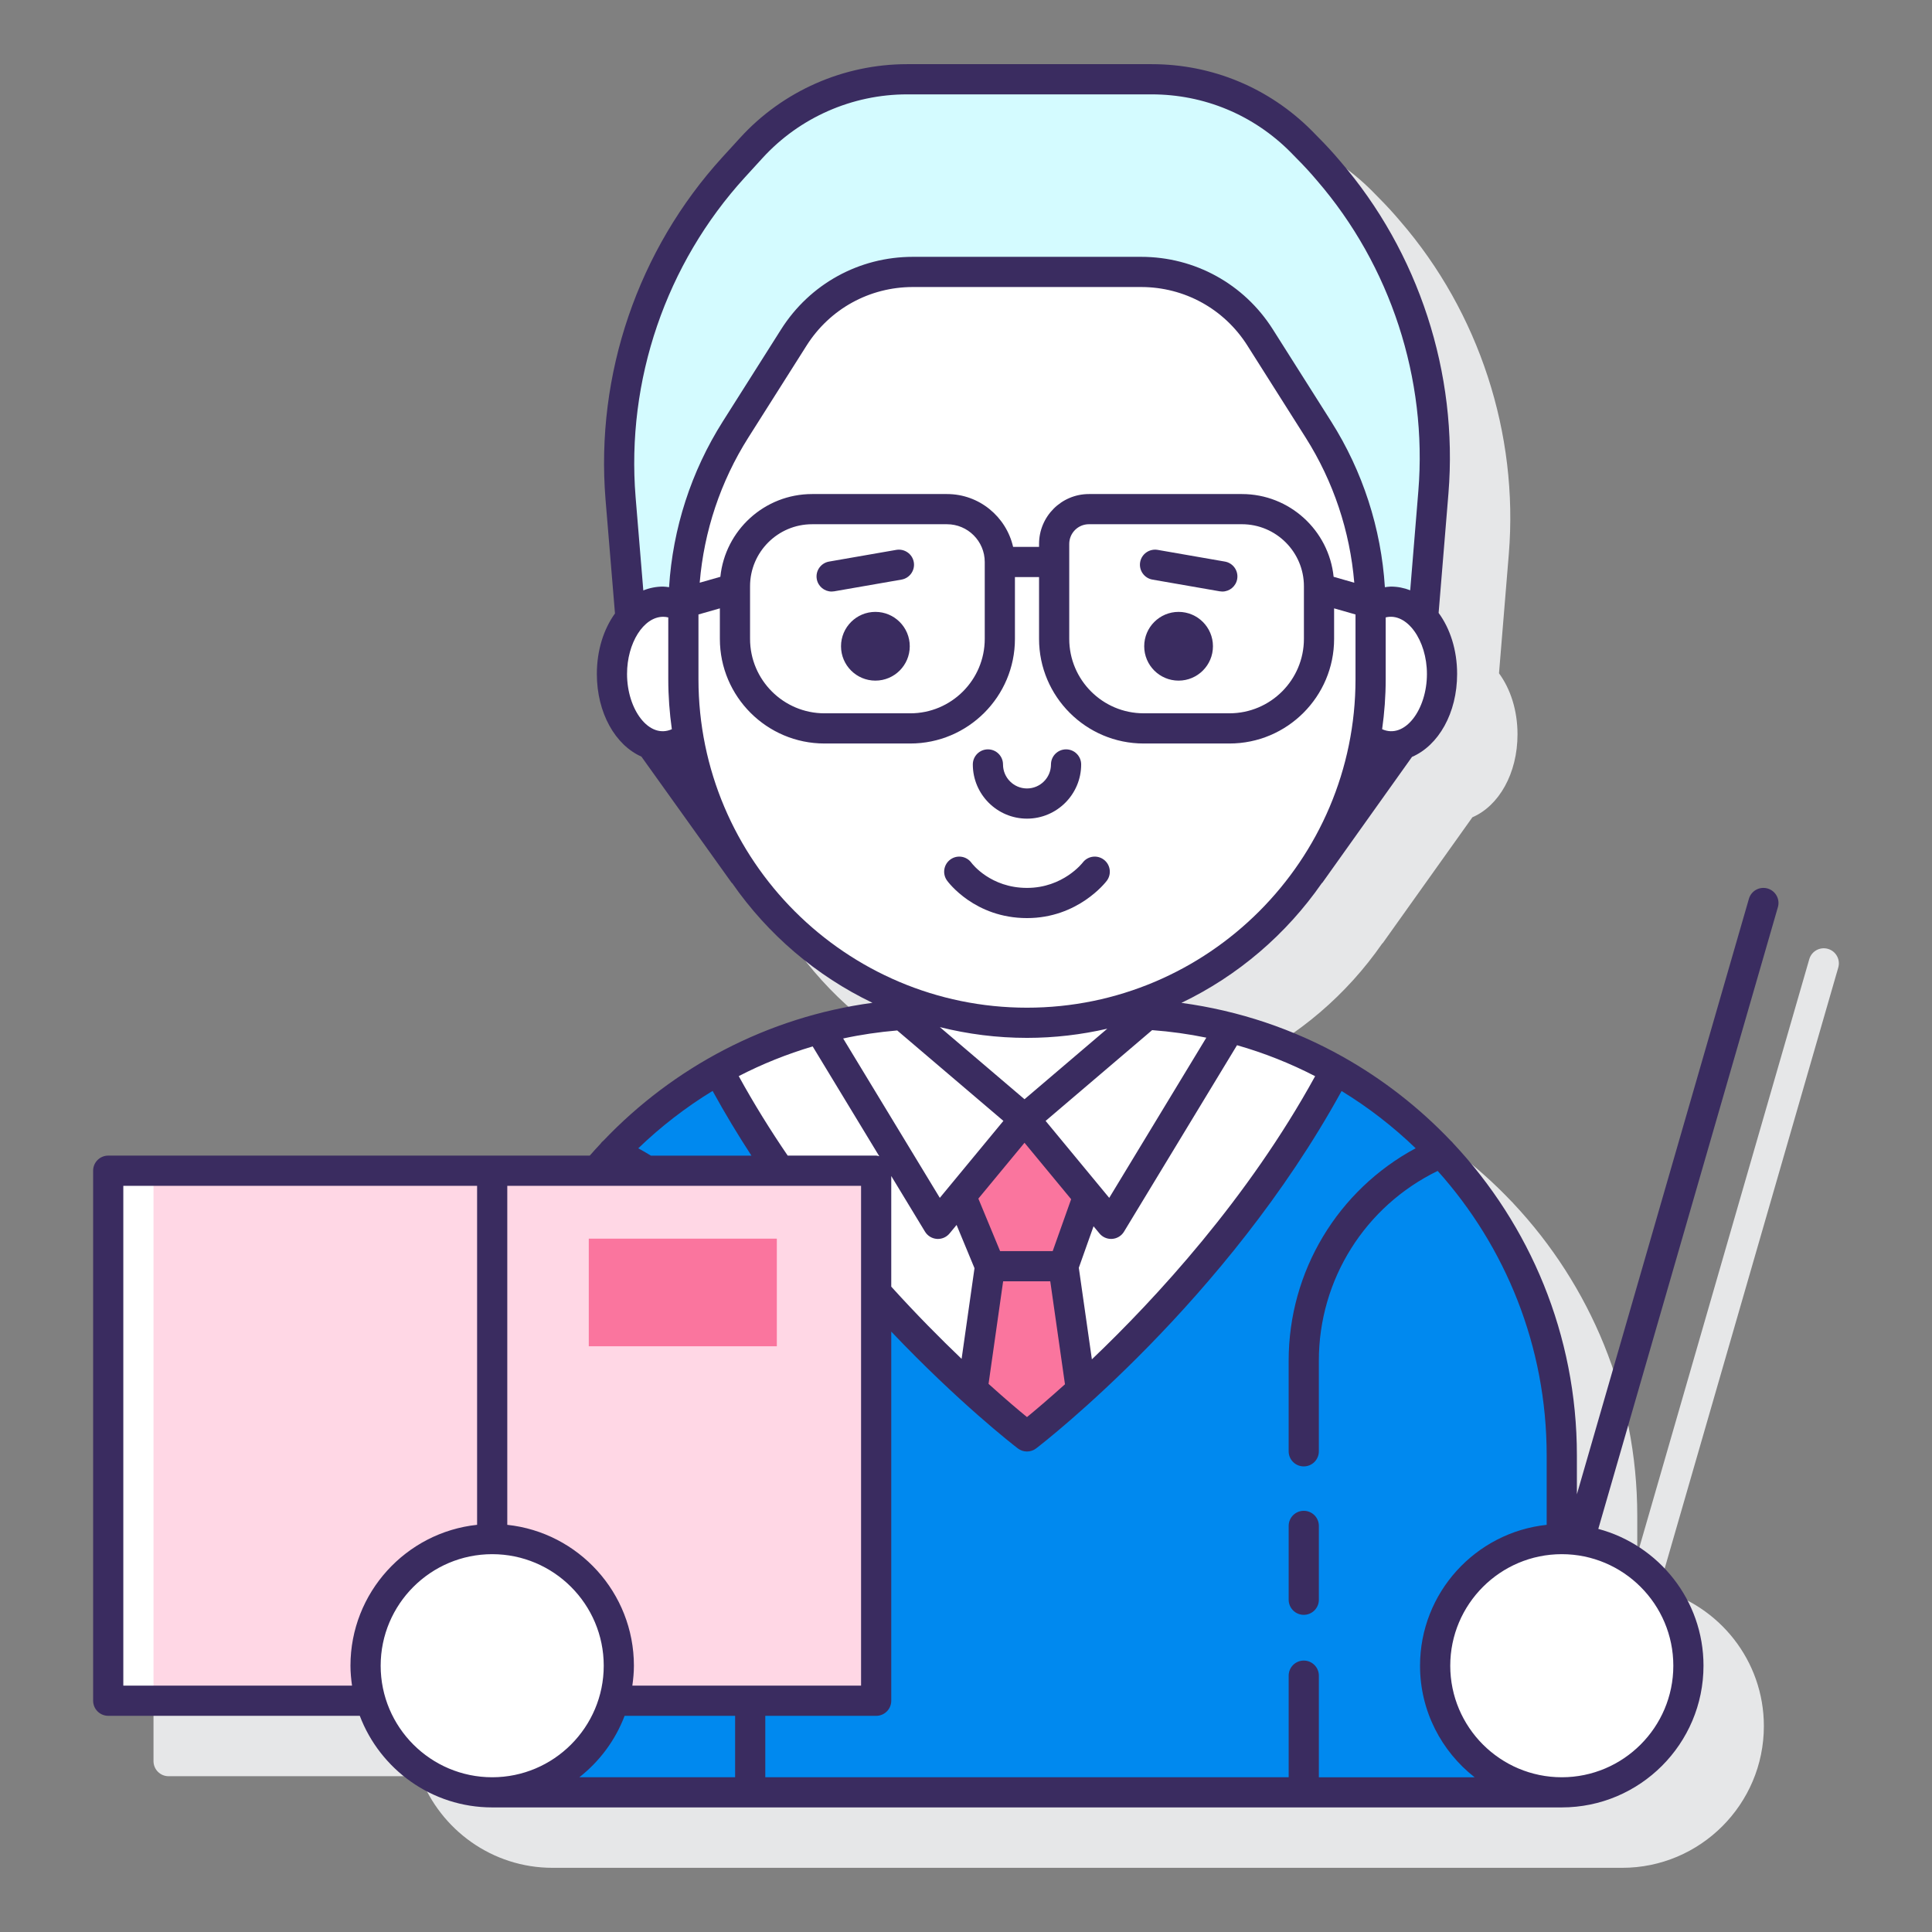 <svg id="Layer_1" enable-background="new 0 0 128 128" height="512" viewBox="0 0 128 128" width="512" xmlns="http://www.w3.org/2000/svg"><rect x="0" y="0" width="128" height="128" fill="#808080" stroke="none"/><path d="m121.107 62.865c-.532-.152-1.085.152-1.238.684l-11.396 39.453v-2.581c0-7.997-3.124-15.275-8.208-20.691-.042-.051-.083-.099-.133-.14-4.633-4.873-10.865-8.207-17.848-9.151 3.743-1.795 6.942-4.543 9.29-7.926.012-.015.031-.02.042-.036l5.934-8.33c1.754-.756 2.989-2.898 2.989-5.495 0-1.589-.465-3.008-1.226-4.044l.651-7.915s0 0 0-.001c.65-7.964-1.973-15.998-7.19-22.033-.454-.538-.92-1.046-1.418-1.545l-.44-.45c-2.835-2.845-6.606-4.412-10.617-4.412h-16.203c-4.197 0-8.225 1.773-11.05 4.867l-1.168 1.278c-5.606 6.136-8.435 14.408-7.76 22.698l.626 7.549c-.746 1.033-1.201 2.436-1.201 4.008 0 2.578 1.218 4.707 2.952 5.477l5.972 8.349c.014.02.036.03.052.048 2.347 3.376 5.543 6.119 9.28 7.912-6.984.945-13.215 4.278-17.848 9.151-.051.042-.093.09-.135.142-.256.273-.506.551-.752.833h-31.894c-.552 0-1 .447-1 1v35.115c0 .553.448 1 1 1h16.667c1.345 3.541 4.765 6.069 8.772 6.069h70.863c5.177 0 9.389-4.212 9.389-9.39 0-4.34-2.963-7.991-6.97-9.062l11.899-41.193c.154-.53-.152-1.084-.683-1.238z" fill="#e6e7e8"/><path d="m74.208 67.156h-.961c-1.673.392-3.414.605-5.207.605s-3.534-.214-5.207-.605h-.96c-16.162 0-29.265 13.102-29.265 29.265v22.327h70.863v-22.327c.001-16.163-13.101-29.265-29.263-29.265z" fill="#fff"/><path d="m67.968 95.11c.046-.009.073-.016.073-.016s.026.007.072.017c.233-.181 1.552-1.225 3.509-3.006l-1.173-8.213h-4.857l-1.164 8.184c1.972 1.796 3.304 2.851 3.54 3.034z" fill="#fa759e"/><path d="m51.643 77.564c-1.442-2.087-2.823-4.315-4.062-6.667-3.072 1.724-5.792 3.996-8.052 6.667z" fill="#0089ef"/><path d="m103.472 101.969v-5.548c0-10.968-6.043-20.513-14.972-25.524-7.584 14.397-20.46 24.27-20.46 24.27s-4.642-3.562-9.992-9.521v27.034h-17.382c-1.007 3.502-4.228 6.068-8.054 6.069h70.856c-4.632-.002-8.386-3.757-8.386-8.389.001-4.635 3.757-8.391 8.39-8.391z" fill="#0089ef"/><path d="m67.876 74.141-4.211 5.096 1.927 4.653h4.857l1.649-4.641z" fill="#fa759e"/><path d="m94.967 32.611-.775 9.425v5.485l-7.392 10.375c2.528-3.675 4.008-8.116 4.008-12.899v-4.612c0-4.229-1.198-8.358-3.464-11.933l-3.806-6.012-.05-.081c-1.712-2.709-4.693-4.34-7.885-4.34h-15.125c-3.192 0-6.173 1.631-7.885 4.34l-3.857 6.092c-2.266 3.575-3.464 7.703-3.464 11.933v4.612c0 4.783 1.48 9.224 4.008 12.899l-7.421-10.375v-5.485l-.745-9.022c-.654-8.046 2.064-15.991 7.502-21.942l1.168-1.279c2.648-2.9 6.394-4.541 10.311-4.541h16.202c3.716 0 7.28 1.48 9.909 4.118l.433.443c.483.483.936.977 1.369 1.49 5.066 5.862 7.593 13.535 6.959 21.309z" fill="#d4fbff"/><path d="m92.146 39.863c-.478 0-.931.142-1.344.394 0 .042.004.084.004.127v4.612c0 1.298-.115 2.569-.323 3.808.493.395 1.055.638 1.662.638 1.874 0 3.393-2.144 3.393-4.79 0-2.645-1.519-4.789-3.392-4.789z" fill="#fff"/><path d="m45.275 44.996v-4.612c0-.042.004-.084.004-.127-.412-.252-.866-.394-1.344-.394-1.874 0-3.393 2.144-3.393 4.79 0 2.645 1.519 4.79 3.393 4.79.607 0 1.169-.244 1.663-.638-.209-1.24-.323-2.511-.323-3.809z" fill="#fff"/><path d="m68.041 67.762c-12.573 0-22.766-10.193-22.766-22.766v-4.612c0-4.224 1.2-8.36 3.459-11.929l3.862-6.099c1.711-2.702 4.686-4.339 7.884-4.339h15.12c3.198 0 6.173 1.637 7.884 4.339l3.862 6.099c2.26 3.568 3.459 7.705 3.459 11.929v4.612c.002 12.573-10.191 22.766-22.764 22.766z" fill="#fff"/><path d="m7.17 77.564h50.879v35.115h-50.879z" fill="#ffd7e5"/><path d="m7.17 77.564h3v35.115h-3z" fill="#fff"/><path d="m39.008 82.064h12.459v7.13h-12.459z" fill="#fa759e"/><circle cx="103.472" cy="110.358" fill="#fff" r="8.39"/><circle cx="32.609" cy="110.358" fill="#fff" r="8.39"/><g fill="#3a2c60"><path d="m86.378 100.095c-.552 0-1 .447-1 1v4.892c0 .553.448 1 1 1s1-.447 1-1v-4.892c0-.553-.447-1-1-1z"/><path d="m73.326 58.356c.333-.439.247-1.067-.193-1.4-.442-.335-1.069-.247-1.401.193-.013.017-1.298 1.677-3.691 1.677-2.404 0-3.623-1.586-3.681-1.664-.324-.443-.946-.543-1.392-.22-.448.323-.549.948-.226 1.396.073.102 1.835 2.488 5.299 2.488 3.375 0 5.208-2.368 5.285-2.47z"/><circle cx="57.997" cy="42.816" r="2.277"/><circle cx="78.084" cy="42.816" r="2.277"/><path d="m68.041 54.237c1.979 0 3.589-1.61 3.589-3.59 0-.553-.448-1-1-1s-1 .447-1 1c0 .877-.713 1.59-1.589 1.59s-1.589-.713-1.589-1.59c0-.553-.448-1-1-1s-1 .447-1 1c0 1.98 1.61 3.59 3.589 3.59z"/><path d="m76.353 38.4 4.458.776c.058.01.116.015.172.015.477 0 .899-.343.984-.828.095-.544-.27-1.062-.814-1.157l-4.458-.776c-.546-.09-1.062.271-1.157.813-.093.544.271 1.063.815 1.157z"/><path d="m59.385 36.43-4.458.776c-.544.095-.909.613-.814 1.157.085.485.507.828.984.828.057 0 .115-.005.172-.015l4.458-.776c.544-.095.909-.613.814-1.157-.094-.543-.613-.903-1.156-.813z"/><path d="m117.107 58.865c-.532-.152-1.085.152-1.238.684l-11.396 39.453v-2.581c0-7.991-3.119-15.261-8.197-20.675-.047-.06-.095-.115-.153-.162-2.084-2.19-4.489-4.071-7.143-5.562-.005-.003-.008-.008-.013-.011-.003-.002-.007-.001-.011-.003-3.242-1.816-6.851-3.048-10.685-3.565 3.748-1.795 6.951-4.545 9.302-7.931.012-.015.031-.02.042-.036l5.934-8.33c1.754-.756 2.989-2.898 2.989-5.495 0-1.589-.465-3.008-1.226-4.044l.651-7.915s0 0 0-.001c.65-7.964-1.973-15.998-7.19-22.033-.454-.538-.92-1.046-1.418-1.545l-.44-.45c-2.835-2.845-6.606-4.412-10.617-4.412h-16.202c-4.197 0-8.225 1.773-11.05 4.867l-1.168 1.278c-5.606 6.136-8.435 14.408-7.76 22.698l.626 7.549c-.746 1.033-1.201 2.436-1.201 4.008 0 2.578 1.218 4.707 2.952 5.477l5.972 8.349c.014.02.036.03.052.048 2.348 3.377 5.545 6.121 9.284 7.914-6.97.943-13.187 4.268-17.817 9.126-.083.062-.15.137-.211.224-.238.254-.473.51-.702.773h-31.903c-.552 0-1 .447-1 1v35.115c0 .553.448 1 1 1h16.667c1.345 3.541 4.765 6.069 8.772 6.069h70.863c5.177 0 9.389-4.212 9.389-9.39 0-4.34-2.963-7.991-6.97-9.062l11.899-41.193c.154-.528-.152-1.082-.683-1.236zm-75.213 52.814c.061-.433.104-.871.104-1.32 0-4.84-3.681-8.834-8.389-9.335v-22.46h23.439v33.115zm5.318-39.403c.815 1.484 1.677 2.913 2.573 4.288h-6.661c-.273-.17-.552-.331-.837-.486 1.496-1.439 3.145-2.716 4.925-3.802zm4.976 4.287c-1.141-1.672-2.235-3.429-3.245-5.267 1.554-.804 3.194-1.461 4.899-1.968l4.412 7.276c-.069-.015-.133-.042-.206-.042h-5.86zm17.555 6.328h-3.483l-1.441-3.48 3.058-3.699 3.089 3.738zm-1.702 10.994c-.545-.445-1.431-1.192-2.547-2.2l.966-6.795h3.123l.974 6.822c-1.098.988-1.978 1.733-2.516 2.173zm1.234-19.622 7.057-6.014c1.219.091 2.418.258 3.59.499l-6.433 10.614zm-1.398-1.436-5.609-4.778c1.849.463 3.782.713 5.773.713 1.829 0 3.608-.215 5.32-.608zm-8.435-4.557 7.036 5.992-4.213 5.099-6.403-10.559c1.167-.254 2.364-.427 3.58-.532zm-.394 9.644 2.236 3.687c.168.276.459.455.782.479.024.002.049.003.073.003.297 0 .58-.132.771-.363l.466-.564 1.187 2.865-.854 6.007c-1.394-1.331-2.988-2.937-4.661-4.784zm13.292 12.146-.866-6.066.976-2.75.393.475c.191.231.474.363.771.363.024 0 .048-.001.073-.003.323-.023.615-.202.782-.479l7.487-12.352c1.805.515 3.536 1.206 5.175 2.052-4.445 8.1-10.555 14.722-14.791 18.76zm16.016-51.845c-.314-3.076-2.92-5.483-6.077-5.483h-10.136c-1.821 0-3.303 1.482-3.303 3.304v.197h-1.719c-.457-2-2.243-3.501-4.38-3.501h-8.938c-3.157 0-5.763 2.407-6.077 5.483l-1.369.391c.285-3.411 1.379-6.706 3.222-9.616l3.862-6.1c1.537-2.426 4.168-3.874 7.039-3.874h15.121c2.871 0 5.502 1.448 7.039 3.874l3.862 6.1c1.843 2.91 2.937 6.204 3.222 9.616zm-17.516-2.18c0-.719.584-1.304 1.303-1.304h10.136c2.266 0 4.109 1.844 4.109 4.109v3.486c0 2.72-2.212 4.932-4.931 4.932h-5.686c-2.719 0-4.931-2.212-4.931-4.932zm-5.598 1.197v5.095c0 2.72-2.212 4.932-4.931 4.932h-5.686c-2.719 0-4.932-2.212-4.932-4.932v-3.486c0-2.266 1.843-4.109 4.109-4.109h8.938c1.379-.001 2.502 1.122 2.502 2.5zm-20.731 11.08c-1.507.675-2.968-1.304-2.968-3.659 0-2.054 1.096-3.789 2.393-3.789.113 0 .227.014.339.042v4.091c0 1.125.084 2.231.236 3.315zm50.027-3.66c0 2.355-1.458 4.333-2.967 3.66 0 0-.001-.001-.001-.001.152-1.084.236-2.19.236-3.316v-4.091c1.407-.346 2.732 1.515 2.732 3.748zm-45.184-32.906 1.168-1.278c2.447-2.68 5.937-4.216 9.573-4.216h16.202c3.476 0 6.743 1.358 9.193 3.817l.441.451c.466.466.895.934 1.32 1.438 4.876 5.641 7.325 13.14 6.718 20.572l-.539 6.578c-.405-.158-.836-.245-1.286-.245-.132 0-.261.026-.392.041-.247-3.898-1.463-7.668-3.562-10.984l-3.862-6.1c-1.905-3.008-5.168-4.804-8.729-4.804h-15.119c-3.56 0-6.823 1.796-8.729 4.804l-3.862 6.1c-2.1 3.316-3.315 7.087-3.562 10.984-.13-.015-.259-.041-.392-.041-.46 0-.901.089-1.314.254l-.511-6.185c-.628-7.737 2.012-15.458 7.244-21.186zm-3.079 33.25v-4.286l1.418-.405v2.022c0 3.822 3.109 6.932 6.932 6.932h5.686c3.822 0 6.931-3.109 6.931-6.932v-4.095h1.598v4.095c0 3.822 3.109 6.932 6.931 6.932h5.686c3.822 0 6.931-3.109 6.931-6.932v-2.022l1.418.405v4.286c0 12.002-9.764 21.766-21.766 21.766-12.001 0-21.765-9.764-21.765-21.766zm-38.105 66.683v-33.116h23.439v22.46c-4.709.501-8.39 4.495-8.39 9.335 0 .449.043.888.104 1.32h-15.153zm17.05-1.321c0-4.074 3.315-7.39 7.39-7.39 4.074 0 7.389 3.315 7.389 7.39s-3.315 7.39-7.389 7.39c-4.075 0-7.39-3.315-7.39-7.39zm16.161 3.321h7.322v4.069h-10.321c1.34-1.049 2.385-2.452 2.999-4.069zm45.997 4.069v-6.731c0-.553-.448-1-1-1s-1 .447-1 1v6.731h-34.675v-4.069h7.345c.552 0 1-.447 1-1v-24.457c4.478 4.713 8.104 7.523 8.384 7.738.179.138.394.206.608.206s.429-.068.608-.206c.521-.4 12.599-9.76 20.236-23.677 1.774 1.082 3.417 2.358 4.907 3.792-5.153 2.77-8.414 8.143-8.414 14.075v6.003c0 .553.448 1 1 1s1-.447 1-1v-6.003c0-5.383 3.07-10.239 7.872-12.574 4.488 5.004 7.222 11.61 7.222 18.846v4.603c-4.709.501-8.39 4.495-8.39 9.335 0 3 1.42 5.67 3.617 7.39h-10.32zm23.484-7.39c0 4.074-3.315 7.39-7.389 7.39-4.075 0-7.39-3.315-7.39-7.39s3.315-7.39 7.39-7.39c4.074.001 7.389 3.316 7.389 7.39z"/></g></svg>